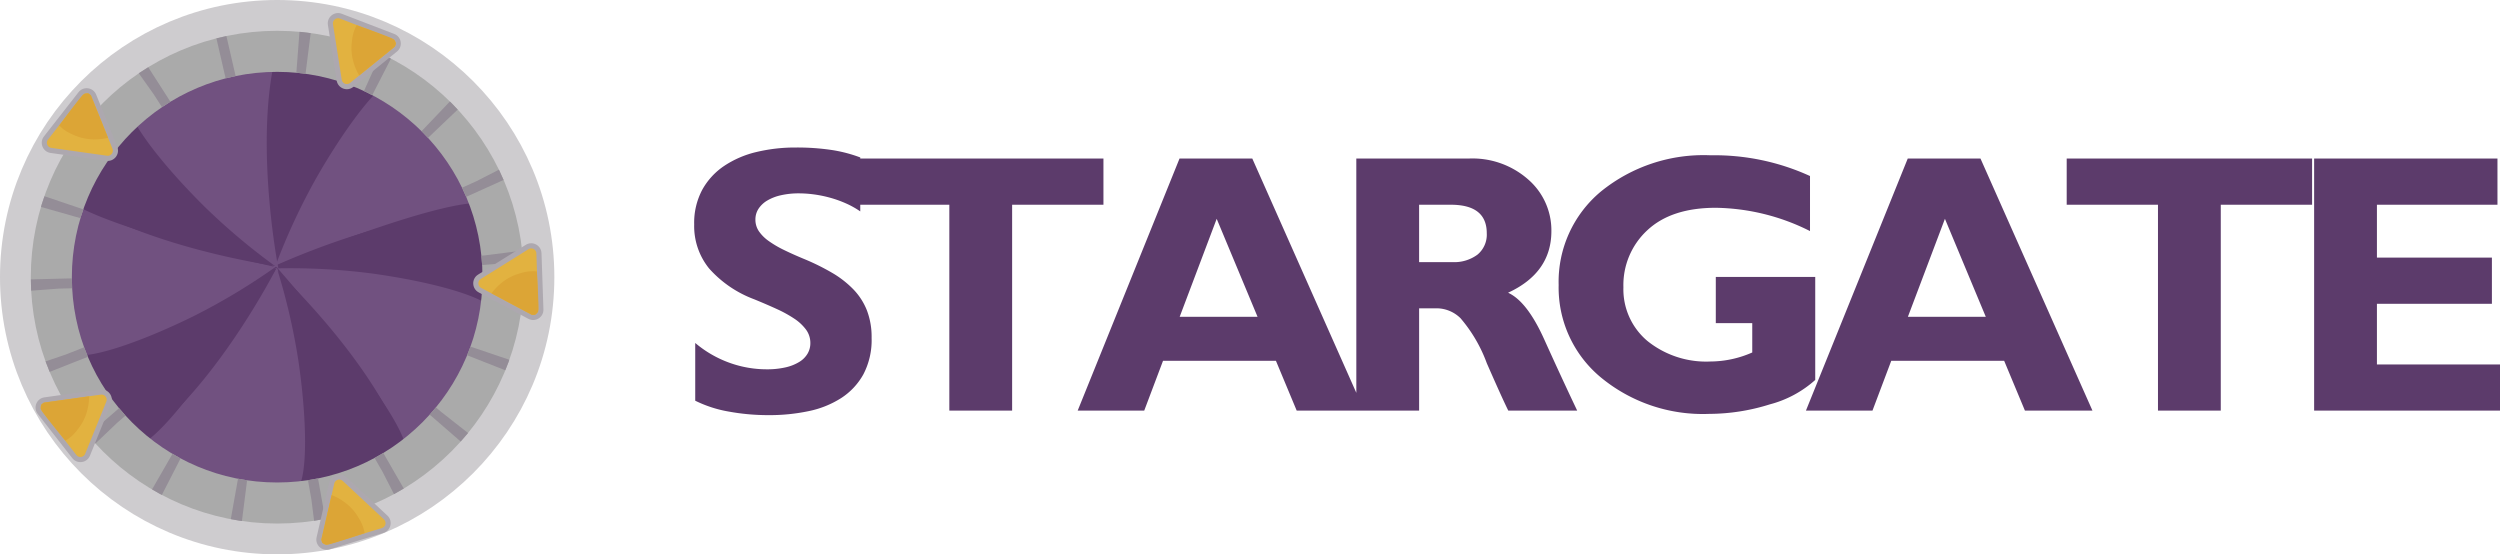 <svg xmlns="http://www.w3.org/2000/svg" width="243.529" height="54" viewBox="0 0 243.529 54">
  <g id="logo_stargate" data-name="logo/stargate" transform="translate(-1976.62 -750.312)">
    <g id="Elipse_1" data-name="Elipse 1" transform="translate(1976.62 750.312)" fill="none" stroke="#cecccf" stroke-width="6">
      <circle cx="27" cy="27" r="27" stroke="none"/>
      <circle cx="27" cy="27" r="24" fill="none"/>
    </g>
    <g id="Grupo_1" data-name="Grupo 1" transform="translate(1978.62 750.812)">
      <ellipse id="Elipse_14" data-name="Elipse 14" cx="22.5" cy="22" rx="22.5" ry="22" transform="translate(2 3.501)" fill="#5c3b6b"/>
      <path id="Caminho_1" data-name="Caminho 1" d="M682.432,422.494c-7.3,5.437-11.835,18.116-11.835,18.116a103.163,103.163,0,0,1-.7-15.489c.173-2.887.659-5.737,1.366-6.566.313-.366,2.159.051,3.174.211a17.12,17.12,0,0,1,3.34.932A13.179,13.179,0,0,1,682.432,422.494Z" transform="translate(-645.908 -415.219)" fill="#5c3b6b"/>
      <path id="Caminho_12812" data-name="Caminho 12812" d="M16.3,4.658C9,10.095,3.371,22.231,3.371,22.231A61.656,61.656,0,0,1,.936,13.2C0,8.082-.485,1.941.7.549,1.015.183,3.509-.116,4.524.044A38.443,38.443,0,0,1,9.518,1.126,42.158,42.158,0,0,1,16.3,4.658Z" transform="translate(36.55 6.178) rotate(40)" fill="#715180"/>
      <path id="Caminho_12813" data-name="Caminho 12813" d="M12.121,3.932C4.821,9.369.286,22.048.286,22.048S-.849,2.845,1.4.2c.313-.366,1.7-.16,2.718,0a17.119,17.119,0,0,1,3.34.932A13.18,13.18,0,0,1,12.121,3.932Z" transform="translate(45.402 18.024) rotate(71)" fill="#5c3b6b"/>
      <path id="Caminho_12814" data-name="Caminho 12814" d="M16.3,4.658C9,10.095,3.371,22.231,3.371,22.231A61.656,61.656,0,0,1,.936,13.2C0,8.082-.485,1.941.7.549,1.015.183,3.509-.116,4.524.044A38.443,38.443,0,0,1,9.518,1.126,42.158,42.158,0,0,1,16.3,4.658Z" transform="matrix(-0.309, 0.951, -0.951, -0.309, 46.938, 29.312)" fill="#715180"/>
      <path id="Caminho_12815" data-name="Caminho 12815" d="M12.121,3.932C4.821,9.369.286,22.048.286,22.048S-.849,2.845,1.4.2c.313-.366,1.7-.16,2.718,0a17.119,17.119,0,0,1,3.34.932A13.18,13.18,0,0,1,12.121,3.932Z" transform="matrix(-0.788, 0.616, -0.616, -0.788, 38.783, 42.753)" fill="#5c3b6b"/>
      <path id="Caminho_12816" data-name="Caminho 12816" d="M16.3,4.658C9,10.095,3.371,22.231,3.371,22.231A61.656,61.656,0,0,1,.936,13.2C0,8.082-.485,1.941.7.549,1.015.183,3.509-.116,4.524.044A38.443,38.443,0,0,1,9.518,1.126,42.158,42.158,0,0,1,16.3,4.658Z" transform="translate(27.548 47.907) rotate(-178)" fill="#715180"/>
      <path id="Caminho_12817" data-name="Caminho 12817" d="M12.121,3.932C4.821,9.369.286,22.048.286,22.048S-.849,2.845,1.4.2c.313-.366,1.7-.16,2.718,0a17.119,17.119,0,0,1,3.34.932A13.18,13.18,0,0,1,12.121,3.932Z" transform="matrix(-0.819, -0.574, 0.574, -0.819, 12.524, 43.815)" fill="#5c3b6b"/>
      <path id="Caminho_12818" data-name="Caminho 12818" d="M16.335,4.05C9.034,9.486,3.371,22.231,3.371,22.231A61.656,61.656,0,0,1,.936,13.2C0,8.082-.485,1.941.7.549,1.015.183,3.509-.116,4.524.044a50.446,50.446,0,0,1,5.67.879A35.809,35.809,0,0,1,16.335,4.05Z" transform="translate(4.503 34.798) rotate(-106)" fill="#715180"/>
      <path id="Caminho_12819" data-name="Caminho 12819" d="M12.121,3.932C4.821,9.369.286,22.048.286,22.048S-.849,2.845,1.4.2c.313-.366,1.7-.16,2.718,0a17.119,17.119,0,0,1,3.34.932A13.18,13.18,0,0,1,12.121,3.932Z" transform="translate(3.417 19.677) rotate(-74)" fill="#5c3b6b"/>
      <path id="Caminho_12820" data-name="Caminho 12820" d="M16.335,4.05C9.034,9.486,3.371,22.231,3.371,22.231A61.656,61.656,0,0,1,.936,13.2C0,8.082-.485,1.941.7.549,1.015.183,3.509-.116,4.524.044a50.446,50.446,0,0,1,5.67.879A35.809,35.809,0,0,1,16.335,4.05Z" transform="translate(9.603 9.369) rotate(-35)" fill="#715180"/>
    </g>
    <g id="Elipse_2" data-name="Elipse 2" transform="translate(1979.62 753.312)" fill="none" stroke="#aaa" stroke-width="4">
      <circle cx="24" cy="24" r="24" stroke="none"/>
      <circle cx="24" cy="24" r="22" fill="none"/>
    </g>
    <g id="Elipse_15" data-name="Elipse 15" transform="translate(1979.62 753.312)" fill="none" stroke="#948d97" stroke-width="4" stroke-dasharray="1 6.55">
      <circle cx="24" cy="24" r="24" stroke="none"/>
      <circle cx="24" cy="24" r="22" fill="none"/>
    </g>
    <g id="Grupo_2" data-name="Grupo 2" transform="matrix(0.995, 0.105, -0.105, 0.995, 1978.422, 749.072)">
      <g id="triângulo" transform="matrix(0.999, 0.052, -0.052, 0.999, 31.446, 40.878)">
        <g id="Polígono_1" data-name="Polígono 1" transform="translate(0 3.918) rotate(-26)" fill="#e2b240" stroke-linecap="round" stroke-linejoin="round">
          <path d="M 7.207 7.496 L 1.731 7.496 C 1.46 7.496 1.218 7.356 1.082 7.121 C 0.946 6.887 0.946 6.606 1.082 6.371 L 3.819 1.626 C 3.955 1.391 4.198 1.251 4.469 1.251 C 4.74 1.251 4.983 1.391 5.119 1.626 L 7.856 6.371 C 7.992 6.606 7.992 6.887 7.856 7.121 C 7.72 7.356 7.478 7.496 7.207 7.496 Z" stroke="none"/>
          <path d="M 4.469 1.501 C 4.382 1.501 4.166 1.525 4.036 1.751 L 1.298 6.496 C 1.168 6.722 1.255 6.921 1.298 6.996 C 1.342 7.071 1.471 7.246 1.731 7.246 L 7.207 7.246 C 7.467 7.246 7.596 7.071 7.639 6.996 C 7.683 6.921 7.77 6.722 7.64 6.496 L 4.902 1.751 C 4.772 1.525 4.556 1.501 4.469 1.501 M 4.469 1.001 C 4.806 1.001 5.143 1.168 5.335 1.501 L 8.073 6.246 C 8.457 6.913 7.976 7.746 7.207 7.746 L 1.731 7.746 C 0.962 7.746 0.481 6.913 0.865 6.246 L 3.603 1.501 C 3.795 1.168 4.132 1.001 4.469 1.001 Z" stroke="none" fill="#ada8af"/>
        </g>
        <path id="Caminho_12821" data-name="Caminho 12821" d="M4,3.173a3.956,3.956,0,0,0-.828-1.4A4.856,4.856,0,0,0,1.593.5,5.612,5.612,0,0,0,.252.016L-.061,4.468l.124.264.1.062.3.09.247-.071C1.651,4.412,4,3.173,4,3.173Z" transform="translate(4.067 4.851)" fill="#dca536"/>
      </g>
      <g id="triângulo-2" data-name="triângulo" transform="matrix(0.309, 0.951, -0.951, 0.309, 14.315, 33.27)">
        <g id="Polígono_1-2" data-name="Polígono 1" transform="translate(0 3.918) rotate(-26)" fill="#e2b240" stroke-linecap="round" stroke-linejoin="round">
          <path d="M 7.207 7.496 L 1.731 7.496 C 1.46 7.496 1.218 7.356 1.082 7.121 C 0.946 6.887 0.946 6.606 1.082 6.371 L 3.819 1.626 C 3.955 1.391 4.198 1.251 4.469 1.251 C 4.74 1.251 4.983 1.391 5.119 1.626 L 7.856 6.371 C 7.992 6.606 7.992 6.887 7.856 7.121 C 7.72 7.356 7.478 7.496 7.207 7.496 Z" stroke="none"/>
          <path d="M 4.469 1.501 C 4.382 1.501 4.166 1.525 4.036 1.751 L 1.298 6.496 C 1.168 6.722 1.255 6.921 1.298 6.996 C 1.342 7.071 1.471 7.246 1.731 7.246 L 7.207 7.246 C 7.467 7.246 7.596 7.071 7.639 6.996 C 7.683 6.921 7.77 6.722 7.64 6.496 L 4.902 1.751 C 4.772 1.525 4.556 1.501 4.469 1.501 M 4.469 1.001 C 4.806 1.001 5.143 1.168 5.335 1.501 L 8.073 6.246 C 8.457 6.913 7.976 7.746 7.207 7.746 L 1.731 7.746 C 0.962 7.746 0.481 6.913 0.865 6.246 L 3.603 1.501 C 3.795 1.168 4.132 1.001 4.469 1.001 Z" stroke="none" fill="#ada8af"/>
        </g>
        <path id="Caminho_12821-2" data-name="Caminho 12821" d="M4,3.173a3.956,3.956,0,0,0-.828-1.4A4.856,4.856,0,0,0,1.593.5,5.612,5.612,0,0,0,.252.016L-.061,4.468l.124.264.1.062.3.09.247-.071C1.651,4.412,4,3.173,4,3.173Z" transform="translate(4.067 4.851)" fill="#dca536"/>
      </g>
      <g id="triângulo-3" data-name="triângulo" transform="translate(16.45 15.5) rotate(148)">
        <g id="Polígono_1-3" data-name="Polígono 1" transform="translate(0 3.918) rotate(-26)" fill="#e2b240" stroke-linecap="round" stroke-linejoin="round">
          <path d="M 7.207 7.496 L 1.731 7.496 C 1.46 7.496 1.218 7.356 1.082 7.121 C 0.946 6.887 0.946 6.606 1.082 6.371 L 3.819 1.626 C 3.955 1.391 4.198 1.251 4.469 1.251 C 4.74 1.251 4.983 1.391 5.119 1.626 L 7.856 6.371 C 7.992 6.606 7.992 6.887 7.856 7.121 C 7.72 7.356 7.478 7.496 7.207 7.496 Z" stroke="none"/>
          <path d="M 4.469 1.501 C 4.382 1.501 4.166 1.525 4.036 1.751 L 1.298 6.496 C 1.168 6.722 1.255 6.921 1.298 6.996 C 1.342 7.071 1.471 7.246 1.731 7.246 L 7.207 7.246 C 7.467 7.246 7.596 7.071 7.639 6.996 C 7.683 6.921 7.77 6.722 7.64 6.496 L 4.902 1.751 C 4.772 1.525 4.556 1.501 4.469 1.501 M 4.469 1.001 C 4.806 1.001 5.143 1.168 5.335 1.501 L 8.073 6.246 C 8.457 6.913 7.976 7.746 7.207 7.746 L 1.731 7.746 C 0.962 7.746 0.481 6.913 0.865 6.246 L 3.603 1.501 C 3.795 1.168 4.132 1.001 4.469 1.001 Z" stroke="none" fill="#ada8af"/>
        </g>
        <path id="Caminho_12821-3" data-name="Caminho 12821" d="M4,3.173a3.956,3.956,0,0,0-.828-1.4A4.856,4.856,0,0,0,1.593.5,5.612,5.612,0,0,0,.252.016L-.061,4.468l.124.264.1.062.3.09.247-.071C1.651,4.412,4,3.173,4,3.173Z" transform="translate(4.067 4.851)" fill="#dca536"/>
      </g>
      <g id="triângulo-4" data-name="triângulo" transform="matrix(-0.755, -0.656, 0.656, -0.755, 33.956, 11.568)">
        <g id="Polígono_1-4" data-name="Polígono 1" transform="translate(0 3.918) rotate(-26)" fill="#e2b240" stroke-linecap="round" stroke-linejoin="round">
          <path d="M 7.207 7.496 L 1.731 7.496 C 1.46 7.496 1.218 7.356 1.082 7.121 C 0.946 6.887 0.946 6.606 1.082 6.371 L 3.819 1.626 C 3.955 1.391 4.198 1.251 4.469 1.251 C 4.74 1.251 4.983 1.391 5.119 1.626 L 7.856 6.371 C 7.992 6.606 7.992 6.887 7.856 7.121 C 7.72 7.356 7.478 7.496 7.207 7.496 Z" stroke="none"/>
          <path d="M 4.469 1.501 C 4.382 1.501 4.166 1.525 4.036 1.751 L 1.298 6.496 C 1.168 6.722 1.255 6.921 1.298 6.996 C 1.342 7.071 1.471 7.246 1.731 7.246 L 7.207 7.246 C 7.467 7.246 7.596 7.071 7.639 6.996 C 7.683 6.921 7.77 6.722 7.64 6.496 L 4.902 1.751 C 4.772 1.525 4.556 1.501 4.469 1.501 M 4.469 1.001 C 4.806 1.001 5.143 1.168 5.335 1.501 L 8.073 6.246 C 8.457 6.913 7.976 7.746 7.207 7.746 L 1.731 7.746 C 0.962 7.746 0.481 6.913 0.865 6.246 L 3.603 1.501 C 3.795 1.168 4.132 1.001 4.469 1.001 Z" stroke="none" fill="#ada8af"/>
        </g>
        <path id="Caminho_12821-4" data-name="Caminho 12821" d="M4,3.173a3.956,3.956,0,0,0-.828-1.4A4.856,4.856,0,0,0,1.593.5,5.612,5.612,0,0,0,.252.016L-.061,4.468l.124.264.1.062.3.09.247-.071C1.651,4.412,4,3.173,4,3.173Z" transform="translate(4.067 4.851)" fill="#dca536"/>
      </g>
      <g id="triângulo-5" data-name="triângulo" transform="matrix(0.309, -0.951, 0.951, 0.309, 42.962, 27.406)">
        <g id="Polígono_1-5" data-name="Polígono 1" transform="translate(0 3.918) rotate(-26)" fill="#e2b240" stroke-linecap="round" stroke-linejoin="round">
          <path d="M 7.207 7.496 L 1.731 7.496 C 1.46 7.496 1.218 7.356 1.082 7.121 C 0.946 6.887 0.946 6.606 1.082 6.371 L 3.819 1.626 C 3.955 1.391 4.198 1.251 4.469 1.251 C 4.74 1.251 4.983 1.391 5.119 1.626 L 7.856 6.371 C 7.992 6.606 7.992 6.887 7.856 7.121 C 7.72 7.356 7.478 7.496 7.207 7.496 Z" stroke="none"/>
          <path d="M 4.469 1.501 C 4.382 1.501 4.166 1.525 4.036 1.751 L 1.298 6.496 C 1.168 6.722 1.255 6.921 1.298 6.996 C 1.342 7.071 1.471 7.246 1.731 7.246 L 7.207 7.246 C 7.467 7.246 7.596 7.071 7.639 6.996 C 7.683 6.921 7.77 6.722 7.64 6.496 L 4.902 1.751 C 4.772 1.525 4.556 1.501 4.469 1.501 M 4.469 1.001 C 4.806 1.001 5.143 1.168 5.335 1.501 L 8.073 6.246 C 8.457 6.913 7.976 7.746 7.207 7.746 L 1.731 7.746 C 0.962 7.746 0.481 6.913 0.865 6.246 L 3.603 1.501 C 3.795 1.168 4.132 1.001 4.469 1.001 Z" stroke="none" fill="#ada8af"/>
        </g>
        <path id="Caminho_12821-5" data-name="Caminho 12821" d="M4,3.173a3.956,3.956,0,0,0-.828-1.4A4.856,4.856,0,0,0,1.593.5,5.612,5.612,0,0,0,.252.016L-.061,4.468l.124.264.1.062.3.09.247-.071C1.651,4.412,4,3.173,4,3.173Z" transform="translate(4.067 4.851)" fill="#dca536"/>
      </g>
    </g>
    <path id="Caminho_12822" data-name="Caminho 12822" d="M1.723-.967V-6.592A10.809,10.809,0,0,0,5.045-4.667a10.679,10.679,0,0,0,3.621.642,8.03,8.03,0,0,0,1.872-.193,4.385,4.385,0,0,0,1.336-.536,2.338,2.338,0,0,0,.8-.809,2.017,2.017,0,0,0,.264-1.011,2.185,2.185,0,0,0-.422-1.318,4.54,4.54,0,0,0-1.151-1.072,12.031,12.031,0,0,0-1.731-.949q-1-.457-2.162-.932a11.035,11.035,0,0,1-4.4-3.006,6.562,6.562,0,0,1-1.45-4.289,6.831,6.831,0,0,1,.791-3.384,6.718,6.718,0,0,1,2.153-2.329A9.655,9.655,0,0,1,7.717-25.2a16.213,16.213,0,0,1,3.8-.431A22.837,22.837,0,0,1,15-25.392a13.722,13.722,0,0,1,2.8.729v5.256a8.478,8.478,0,0,0-1.38-.773,10.933,10.933,0,0,0-1.538-.554,11.732,11.732,0,0,0-1.573-.325,11.134,11.134,0,0,0-1.485-.105,7.746,7.746,0,0,0-1.758.185,4.509,4.509,0,0,0-1.336.519,2.58,2.58,0,0,0-.844.8,1.9,1.9,0,0,0-.3,1.046,2,2,0,0,0,.334,1.134,3.831,3.831,0,0,0,.949.949,10.073,10.073,0,0,0,1.494.879q.879.431,1.986.888a22.134,22.134,0,0,1,2.716,1.345,9.655,9.655,0,0,1,2.065,1.608,6.266,6.266,0,0,1,1.318,2.048,7.236,7.236,0,0,1,.457,2.681,7.18,7.18,0,0,1-.8,3.542,6.493,6.493,0,0,1-2.171,2.32A9.414,9.414,0,0,1,12.753.053,18.438,18.438,0,0,1,8.912.439,21.357,21.357,0,0,1,4.966.088,11.913,11.913,0,0,1,1.723-.967Zm39.765-23.59v4.5H32.593V0H26.476V-20.057H17.582v-4.5Zm14.5,0L66.892,0H60.314L58.291-4.852h-11L45.46,0H38.978L48.9-24.557ZM56.5-9.141l-3.98-9.545L48.915-9.141Zm9.62-15.416H77.091a8.206,8.206,0,0,1,5.8,2.064,6.559,6.559,0,0,1,2.232,5q0,4.058-4.219,6.008,1.849.841,3.515,4.53T87.637,0H80.925q-.6-1.213-2.095-4.623A14.254,14.254,0,0,0,76.273-9,3.337,3.337,0,0,0,74-9.967H72.239V0H66.122Zm6.117,4.5v5.59h3.234a3.8,3.8,0,0,0,2.452-.729,2.521,2.521,0,0,0,.905-2.083q0-2.777-3.5-2.777Zm38.078-2.795v5.361a21.006,21.006,0,0,0-9.176-2.268q-4.324,0-6.662,2.18a7.261,7.261,0,0,0-2.338,5.555,6.569,6.569,0,0,0,2.338,5.238,9.125,9.125,0,0,0,6.152,2,10.191,10.191,0,0,0,4.061-.879V-8.525h-3.551v-4.5h9.686V-2.988a10.677,10.677,0,0,1-4.438,2.382,19.853,19.853,0,0,1-5.9.923A15.6,15.6,0,0,1,89.953-3.226a11.356,11.356,0,0,1-4.122-9.009,11.435,11.435,0,0,1,4.122-9.114,15.857,15.857,0,0,1,10.679-3.524A22.375,22.375,0,0,1,110.317-22.852Zm16.606-1.705L137.83,0h-6.578l-2.023-4.852h-11L116.4,0h-6.482l9.919-24.557Zm.517,15.416-3.98-9.545-3.607,9.545Zm31.786-15.416v4.5h-8.895V0h-6.117V-20.057H135.32v-4.5ZM177.529-4.5V0H159.423V-24.557h17.859v4.5H165.54v5.15h11.2v4.5h-11.2V-4.5Z" transform="translate(2042.62 790.312)" fill="#5c3b6b"/>
  </g>
</svg>
